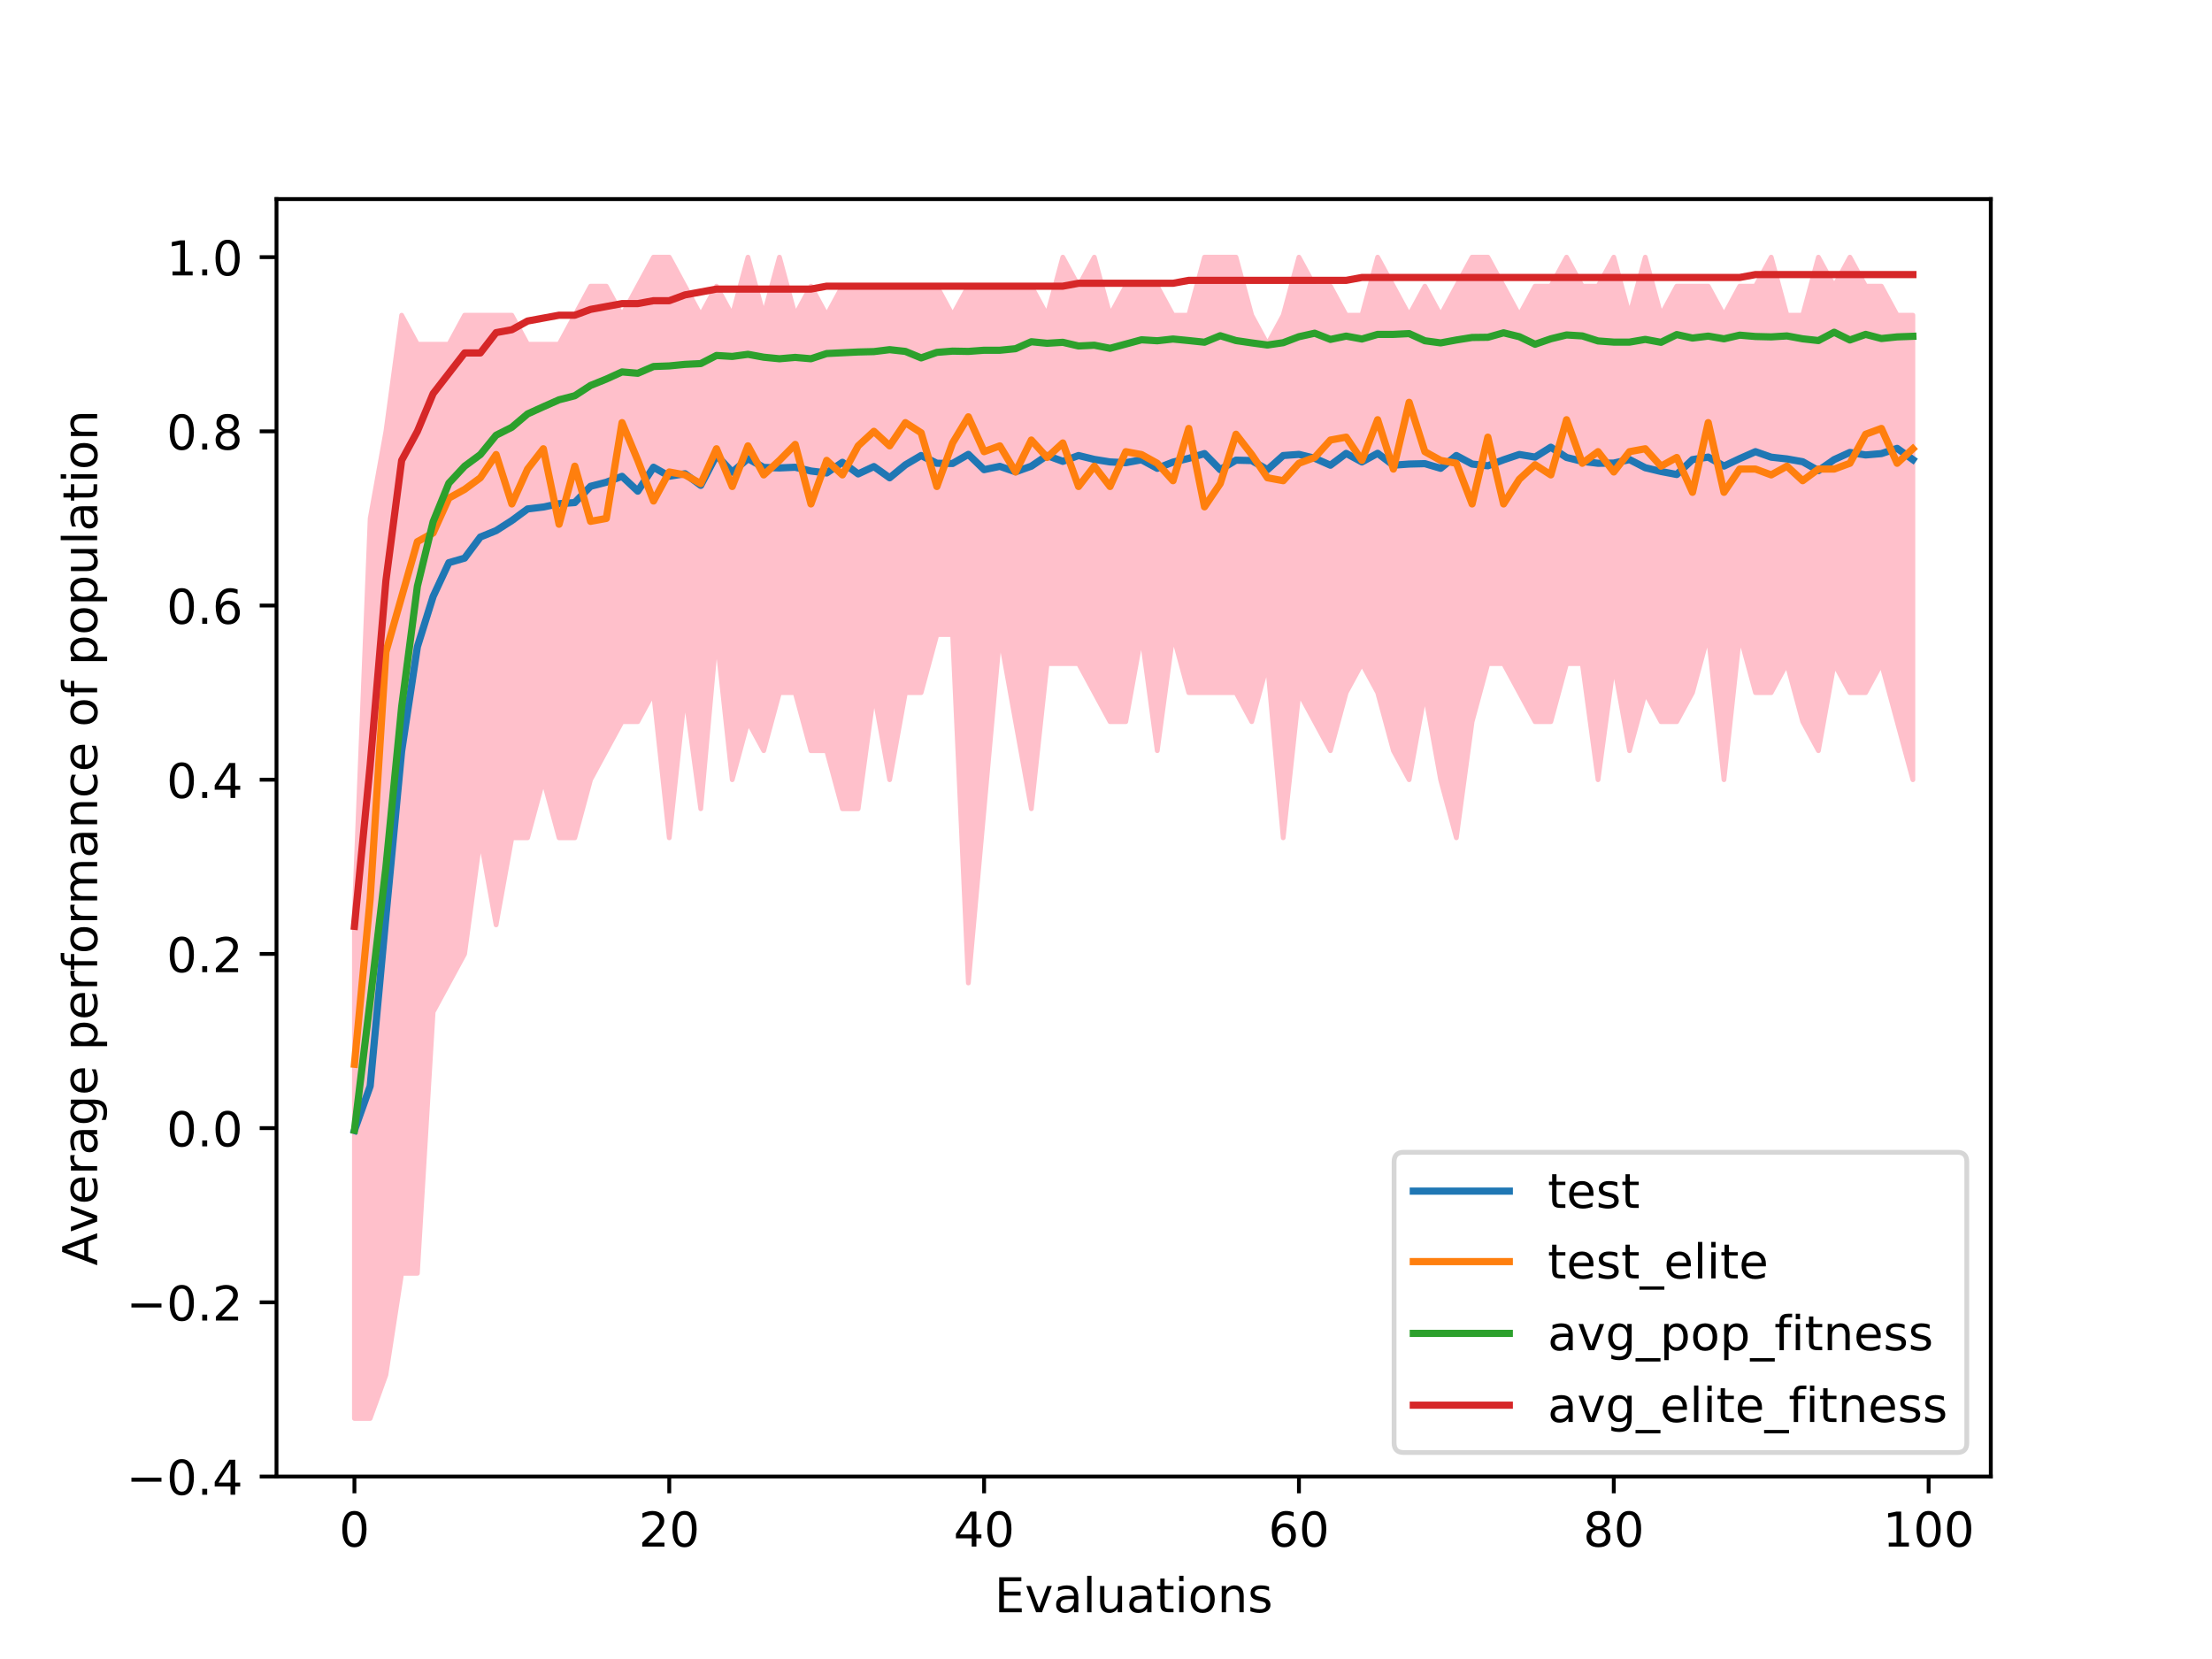 <?xml version="1.0" encoding="utf-8" standalone="no"?>
<!DOCTYPE svg PUBLIC "-//W3C//DTD SVG 1.1//EN"
  "http://www.w3.org/Graphics/SVG/1.1/DTD/svg11.dtd">
<!-- Created with matplotlib (https://matplotlib.org/) -->
<svg height="345.6pt" version="1.1" viewBox="0 0 460.8 345.6" width="460.8pt" xmlns="http://www.w3.org/2000/svg" xmlns:xlink="http://www.w3.org/1999/xlink">
 <defs>
  <style type="text/css">
*{stroke-linecap:butt;stroke-linejoin:round;}
  </style>
 </defs>
 <g id="figure_1">
  <g id="patch_1">
   <path d="M 0 345.6 
L 460.8 345.6 
L 460.8 0 
L 0 0 
z
" style="fill:#ffffff;"/>
  </g>
  <g id="axes_1">
   <g id="patch_2">
    <path d="M 57.6 307.584 
L 414.72 307.584 
L 414.72 41.472 
L 57.6 41.472 
z
" style="fill:#ffffff;"/>
   </g>
   <g id="PolyCollection_1">
    <defs>
     <path d="M 73.833 -155.952 
L 73.833 -50.112 
L 77.112 -50.112 
L 80.391 -59.184 
L 83.671 -80.352 
L 86.95 -80.352 
L 90.229 -134.784 
L 93.509 -140.832 
L 96.788 -146.88 
L 100.067 -171.072 
L 103.347 -152.928 
L 106.626 -171.072 
L 109.905 -171.072 
L 113.185 -183.168 
L 116.464 -171.072 
L 119.743 -171.072 
L 123.023 -183.168 
L 126.302 -189.216 
L 129.581 -195.264 
L 132.861 -195.264 
L 136.14 -201.312 
L 139.42 -171.072 
L 142.699 -201.312 
L 145.978 -177.12 
L 149.258 -213.408 
L 152.537 -183.168 
L 155.816 -195.264 
L 159.096 -189.216 
L 162.375 -201.312 
L 165.654 -201.312 
L 168.934 -189.216 
L 172.213 -189.216 
L 175.492 -177.12 
L 178.772 -177.12 
L 182.051 -201.312 
L 185.33 -183.168 
L 188.61 -201.312 
L 191.889 -201.312 
L 195.168 -213.408 
L 198.448 -213.408 
L 201.727 -140.832 
L 205.006 -177.12 
L 208.286 -213.408 
L 211.565 -195.264 
L 214.844 -177.12 
L 218.124 -207.36 
L 221.403 -207.36 
L 224.682 -207.36 
L 227.962 -201.312 
L 231.241 -195.264 
L 234.52 -195.264 
L 237.8 -213.408 
L 241.079 -189.216 
L 244.358 -213.408 
L 247.638 -201.312 
L 250.917 -201.312 
L 254.196 -201.312 
L 257.476 -201.312 
L 260.755 -195.264 
L 264.034 -207.36 
L 267.314 -171.072 
L 270.593 -201.312 
L 273.872 -195.264 
L 277.152 -189.216 
L 280.431 -201.312 
L 283.71 -207.36 
L 286.99 -201.312 
L 290.269 -189.216 
L 293.548 -183.168 
L 296.828 -201.312 
L 300.107 -183.168 
L 303.386 -171.072 
L 306.666 -195.264 
L 309.945 -207.36 
L 313.224 -207.36 
L 316.504 -201.312 
L 319.783 -195.264 
L 323.062 -195.264 
L 326.342 -207.36 
L 329.621 -207.36 
L 332.9 -183.168 
L 336.18 -207.36 
L 339.459 -189.216 
L 342.739 -201.312 
L 346.018 -195.264 
L 349.297 -195.264 
L 352.577 -201.312 
L 355.856 -213.408 
L 359.135 -183.168 
L 362.415 -213.408 
L 365.694 -201.312 
L 368.973 -201.312 
L 372.253 -207.36 
L 375.532 -195.264 
L 378.811 -189.216 
L 382.091 -207.36 
L 385.37 -201.312 
L 388.649 -201.312 
L 391.929 -207.36 
L 395.208 -195.264 
L 398.487 -183.168 
L 398.487 -279.936 
L 398.487 -279.936 
L 395.208 -279.936 
L 391.929 -285.984 
L 388.649 -285.984 
L 385.37 -292.032 
L 382.091 -285.984 
L 378.811 -292.032 
L 375.532 -279.936 
L 372.253 -279.936 
L 368.973 -292.032 
L 365.694 -285.984 
L 362.415 -285.984 
L 359.135 -279.936 
L 355.856 -285.984 
L 352.577 -285.984 
L 349.297 -285.984 
L 346.018 -279.936 
L 342.739 -292.032 
L 339.459 -279.936 
L 336.18 -292.032 
L 332.9 -285.984 
L 329.621 -285.984 
L 326.342 -292.032 
L 323.062 -285.984 
L 319.783 -285.984 
L 316.504 -279.936 
L 313.224 -285.984 
L 309.945 -292.032 
L 306.666 -292.032 
L 303.386 -285.984 
L 300.107 -279.936 
L 296.828 -285.984 
L 293.548 -279.936 
L 290.269 -285.984 
L 286.99 -292.032 
L 283.71 -279.936 
L 280.431 -279.936 
L 277.152 -285.984 
L 273.872 -285.984 
L 270.593 -292.032 
L 267.314 -279.936 
L 264.034 -273.888 
L 260.755 -279.936 
L 257.476 -292.032 
L 254.196 -292.032 
L 250.917 -292.032 
L 247.638 -279.936 
L 244.358 -279.936 
L 241.079 -285.984 
L 237.8 -285.984 
L 234.52 -285.984 
L 231.241 -279.936 
L 227.962 -292.032 
L 224.682 -285.984 
L 221.403 -292.032 
L 218.124 -279.936 
L 214.844 -285.984 
L 211.565 -285.984 
L 208.286 -285.984 
L 205.006 -285.984 
L 201.727 -285.984 
L 198.448 -279.936 
L 195.168 -285.984 
L 191.889 -285.984 
L 188.61 -285.984 
L 185.33 -285.984 
L 182.051 -285.984 
L 178.772 -285.984 
L 175.492 -285.984 
L 172.213 -279.936 
L 168.934 -285.984 
L 165.654 -279.936 
L 162.375 -292.032 
L 159.096 -279.936 
L 155.816 -292.032 
L 152.537 -279.936 
L 149.258 -285.984 
L 145.978 -279.936 
L 142.699 -285.984 
L 139.42 -292.032 
L 136.14 -292.032 
L 132.861 -285.984 
L 129.581 -279.936 
L 126.302 -285.984 
L 123.023 -285.984 
L 119.743 -279.936 
L 116.464 -273.888 
L 113.185 -273.888 
L 109.905 -273.888 
L 106.626 -279.936 
L 103.347 -279.936 
L 100.067 -279.936 
L 96.788 -279.936 
L 93.509 -273.888 
L 90.229 -273.888 
L 86.95 -273.888 
L 83.671 -279.936 
L 80.391 -255.744 
L 77.112 -237.6 
L 73.833 -155.952 
z
" id="me64b8d4ce0" style="stroke:#ffc0cb;"/>
    </defs>
    <g clip-path="url(#pa5ea703874)">
     <use style="fill:#ffc0cb;stroke:#ffc0cb;" x="0" xlink:href="#me64b8d4ce0" y="345.6"/>
    </g>
   </g>
   <g id="matplotlib.axis_1">
    <g id="xtick_1">
     <g id="line2d_1">
      <defs>
       <path d="M 0 0 
L 0 3.5 
" id="meee71388f6" style="stroke:#000000;stroke-width:0.8;"/>
      </defs>
      <g>
       <use style="stroke:#000000;stroke-width:0.8;" x="73.833" xlink:href="#meee71388f6" y="307.584"/>
      </g>
     </g>
     <g id="text_1">
      <!-- 0 -->
      <defs>
       <path d="M 31.781 66.406 
Q 24.172 66.406 20.328 58.906 
Q 16.5 51.422 16.5 36.375 
Q 16.5 21.391 20.328 13.891 
Q 24.172 6.391 31.781 6.391 
Q 39.453 6.391 43.281 13.891 
Q 47.125 21.391 47.125 36.375 
Q 47.125 51.422 43.281 58.906 
Q 39.453 66.406 31.781 66.406 
z
M 31.781 74.219 
Q 44.047 74.219 50.516 64.516 
Q 56.984 54.828 56.984 36.375 
Q 56.984 17.969 50.516 8.266 
Q 44.047 -1.422 31.781 -1.422 
Q 19.531 -1.422 13.062 8.266 
Q 6.594 17.969 6.594 36.375 
Q 6.594 54.828 13.062 64.516 
Q 19.531 74.219 31.781 74.219 
z
" id="DejaVuSans-48"/>
      </defs>
      <g transform="translate(70.651 322.182)scale(0.1 -0.1)">
       <use xlink:href="#DejaVuSans-48"/>
      </g>
     </g>
    </g>
    <g id="xtick_2">
     <g id="line2d_2">
      <g>
       <use style="stroke:#000000;stroke-width:0.8;" x="139.42" xlink:href="#meee71388f6" y="307.584"/>
      </g>
     </g>
     <g id="text_2">
      <!-- 20 -->
      <defs>
       <path d="M 19.188 8.297 
L 53.609 8.297 
L 53.609 0 
L 7.328 0 
L 7.328 8.297 
Q 12.938 14.109 22.625 23.891 
Q 32.328 33.688 34.812 36.531 
Q 39.547 41.844 41.422 45.531 
Q 43.312 49.219 43.312 52.781 
Q 43.312 58.594 39.234 62.25 
Q 35.156 65.922 28.609 65.922 
Q 23.969 65.922 18.812 64.312 
Q 13.672 62.703 7.812 59.422 
L 7.812 69.391 
Q 13.766 71.781 18.938 73 
Q 24.125 74.219 28.422 74.219 
Q 39.75 74.219 46.484 68.547 
Q 53.219 62.891 53.219 53.422 
Q 53.219 48.922 51.531 44.891 
Q 49.859 40.875 45.406 35.406 
Q 44.188 33.984 37.641 27.219 
Q 31.109 20.453 19.188 8.297 
z
" id="DejaVuSans-50"/>
      </defs>
      <g transform="translate(133.057 322.182)scale(0.1 -0.1)">
       <use xlink:href="#DejaVuSans-50"/>
       <use x="63.623" xlink:href="#DejaVuSans-48"/>
      </g>
     </g>
    </g>
    <g id="xtick_3">
     <g id="line2d_3">
      <g>
       <use style="stroke:#000000;stroke-width:0.8;" x="205.006" xlink:href="#meee71388f6" y="307.584"/>
      </g>
     </g>
     <g id="text_3">
      <!-- 40 -->
      <defs>
       <path d="M 37.797 64.312 
L 12.891 25.391 
L 37.797 25.391 
z
M 35.203 72.906 
L 47.609 72.906 
L 47.609 25.391 
L 58.016 25.391 
L 58.016 17.188 
L 47.609 17.188 
L 47.609 0 
L 37.797 0 
L 37.797 17.188 
L 4.891 17.188 
L 4.891 26.703 
z
" id="DejaVuSans-52"/>
      </defs>
      <g transform="translate(198.644 322.182)scale(0.1 -0.1)">
       <use xlink:href="#DejaVuSans-52"/>
       <use x="63.623" xlink:href="#DejaVuSans-48"/>
      </g>
     </g>
    </g>
    <g id="xtick_4">
     <g id="line2d_4">
      <g>
       <use style="stroke:#000000;stroke-width:0.8;" x="270.593" xlink:href="#meee71388f6" y="307.584"/>
      </g>
     </g>
     <g id="text_4">
      <!-- 60 -->
      <defs>
       <path d="M 33.016 40.375 
Q 26.375 40.375 22.484 35.828 
Q 18.609 31.297 18.609 23.391 
Q 18.609 15.531 22.484 10.953 
Q 26.375 6.391 33.016 6.391 
Q 39.656 6.391 43.531 10.953 
Q 47.406 15.531 47.406 23.391 
Q 47.406 31.297 43.531 35.828 
Q 39.656 40.375 33.016 40.375 
z
M 52.594 71.297 
L 52.594 62.312 
Q 48.875 64.062 45.094 64.984 
Q 41.312 65.922 37.594 65.922 
Q 27.828 65.922 22.672 59.328 
Q 17.531 52.734 16.797 39.406 
Q 19.672 43.656 24.016 45.922 
Q 28.375 48.188 33.594 48.188 
Q 44.578 48.188 50.953 41.516 
Q 57.328 34.859 57.328 23.391 
Q 57.328 12.156 50.688 5.359 
Q 44.047 -1.422 33.016 -1.422 
Q 20.359 -1.422 13.672 8.266 
Q 6.984 17.969 6.984 36.375 
Q 6.984 53.656 15.188 63.938 
Q 23.391 74.219 37.203 74.219 
Q 40.922 74.219 44.703 73.484 
Q 48.484 72.75 52.594 71.297 
z
" id="DejaVuSans-54"/>
      </defs>
      <g transform="translate(264.231 322.182)scale(0.1 -0.1)">
       <use xlink:href="#DejaVuSans-54"/>
       <use x="63.623" xlink:href="#DejaVuSans-48"/>
      </g>
     </g>
    </g>
    <g id="xtick_5">
     <g id="line2d_5">
      <g>
       <use style="stroke:#000000;stroke-width:0.8;" x="336.18" xlink:href="#meee71388f6" y="307.584"/>
      </g>
     </g>
     <g id="text_5">
      <!-- 80 -->
      <defs>
       <path d="M 31.781 34.625 
Q 24.75 34.625 20.719 30.859 
Q 16.703 27.094 16.703 20.516 
Q 16.703 13.922 20.719 10.156 
Q 24.75 6.391 31.781 6.391 
Q 38.812 6.391 42.859 10.172 
Q 46.922 13.969 46.922 20.516 
Q 46.922 27.094 42.891 30.859 
Q 38.875 34.625 31.781 34.625 
z
M 21.922 38.812 
Q 15.578 40.375 12.031 44.719 
Q 8.5 49.078 8.5 55.328 
Q 8.5 64.062 14.719 69.141 
Q 20.953 74.219 31.781 74.219 
Q 42.672 74.219 48.875 69.141 
Q 55.078 64.062 55.078 55.328 
Q 55.078 49.078 51.531 44.719 
Q 48 40.375 41.703 38.812 
Q 48.828 37.156 52.797 32.312 
Q 56.781 27.484 56.781 20.516 
Q 56.781 9.906 50.312 4.234 
Q 43.844 -1.422 31.781 -1.422 
Q 19.734 -1.422 13.25 4.234 
Q 6.781 9.906 6.781 20.516 
Q 6.781 27.484 10.781 32.312 
Q 14.797 37.156 21.922 38.812 
z
M 18.312 54.391 
Q 18.312 48.734 21.844 45.562 
Q 25.391 42.391 31.781 42.391 
Q 38.141 42.391 41.719 45.562 
Q 45.312 48.734 45.312 54.391 
Q 45.312 60.062 41.719 63.234 
Q 38.141 66.406 31.781 66.406 
Q 25.391 66.406 21.844 63.234 
Q 18.312 60.062 18.312 54.391 
z
" id="DejaVuSans-56"/>
      </defs>
      <g transform="translate(329.817 322.182)scale(0.1 -0.1)">
       <use xlink:href="#DejaVuSans-56"/>
       <use x="63.623" xlink:href="#DejaVuSans-48"/>
      </g>
     </g>
    </g>
    <g id="xtick_6">
     <g id="line2d_6">
      <g>
       <use style="stroke:#000000;stroke-width:0.8;" x="401.767" xlink:href="#meee71388f6" y="307.584"/>
      </g>
     </g>
     <g id="text_6">
      <!-- 100 -->
      <defs>
       <path d="M 12.406 8.297 
L 28.516 8.297 
L 28.516 63.922 
L 10.984 60.406 
L 10.984 69.391 
L 28.422 72.906 
L 38.281 72.906 
L 38.281 8.297 
L 54.391 8.297 
L 54.391 0 
L 12.406 0 
z
" id="DejaVuSans-49"/>
      </defs>
      <g transform="translate(392.223 322.182)scale(0.1 -0.1)">
       <use xlink:href="#DejaVuSans-49"/>
       <use x="63.623" xlink:href="#DejaVuSans-48"/>
       <use x="127.246" xlink:href="#DejaVuSans-48"/>
      </g>
     </g>
    </g>
    <g id="text_7">
     <!-- Evaluations -->
     <defs>
      <path d="M 9.812 72.906 
L 55.906 72.906 
L 55.906 64.594 
L 19.672 64.594 
L 19.672 43.016 
L 54.391 43.016 
L 54.391 34.719 
L 19.672 34.719 
L 19.672 8.297 
L 56.781 8.297 
L 56.781 0 
L 9.812 0 
z
" id="DejaVuSans-69"/>
      <path d="M 2.984 54.688 
L 12.5 54.688 
L 29.594 8.797 
L 46.688 54.688 
L 56.203 54.688 
L 35.688 0 
L 23.484 0 
z
" id="DejaVuSans-118"/>
      <path d="M 34.281 27.484 
Q 23.391 27.484 19.188 25 
Q 14.984 22.516 14.984 16.5 
Q 14.984 11.719 18.141 8.906 
Q 21.297 6.109 26.703 6.109 
Q 34.188 6.109 38.703 11.406 
Q 43.219 16.703 43.219 25.484 
L 43.219 27.484 
z
M 52.203 31.203 
L 52.203 0 
L 43.219 0 
L 43.219 8.297 
Q 40.141 3.328 35.547 0.953 
Q 30.953 -1.422 24.312 -1.422 
Q 15.922 -1.422 10.953 3.297 
Q 6 8.016 6 15.922 
Q 6 25.141 12.172 29.828 
Q 18.359 34.516 30.609 34.516 
L 43.219 34.516 
L 43.219 35.406 
Q 43.219 41.609 39.141 45 
Q 35.062 48.391 27.688 48.391 
Q 23 48.391 18.547 47.266 
Q 14.109 46.141 10.016 43.891 
L 10.016 52.203 
Q 14.938 54.109 19.578 55.047 
Q 24.219 56 28.609 56 
Q 40.484 56 46.344 49.844 
Q 52.203 43.703 52.203 31.203 
z
" id="DejaVuSans-97"/>
      <path d="M 9.422 75.984 
L 18.406 75.984 
L 18.406 0 
L 9.422 0 
z
" id="DejaVuSans-108"/>
      <path d="M 8.5 21.578 
L 8.5 54.688 
L 17.484 54.688 
L 17.484 21.922 
Q 17.484 14.156 20.5 10.266 
Q 23.531 6.391 29.594 6.391 
Q 36.859 6.391 41.078 11.031 
Q 45.312 15.672 45.312 23.688 
L 45.312 54.688 
L 54.297 54.688 
L 54.297 0 
L 45.312 0 
L 45.312 8.406 
Q 42.047 3.422 37.719 1 
Q 33.406 -1.422 27.688 -1.422 
Q 18.266 -1.422 13.375 4.438 
Q 8.5 10.297 8.5 21.578 
z
M 31.109 56 
z
" id="DejaVuSans-117"/>
      <path d="M 18.312 70.219 
L 18.312 54.688 
L 36.812 54.688 
L 36.812 47.703 
L 18.312 47.703 
L 18.312 18.016 
Q 18.312 11.328 20.141 9.422 
Q 21.969 7.516 27.594 7.516 
L 36.812 7.516 
L 36.812 0 
L 27.594 0 
Q 17.188 0 13.234 3.875 
Q 9.281 7.766 9.281 18.016 
L 9.281 47.703 
L 2.688 47.703 
L 2.688 54.688 
L 9.281 54.688 
L 9.281 70.219 
z
" id="DejaVuSans-116"/>
      <path d="M 9.422 54.688 
L 18.406 54.688 
L 18.406 0 
L 9.422 0 
z
M 9.422 75.984 
L 18.406 75.984 
L 18.406 64.594 
L 9.422 64.594 
z
" id="DejaVuSans-105"/>
      <path d="M 30.609 48.391 
Q 23.391 48.391 19.188 42.75 
Q 14.984 37.109 14.984 27.297 
Q 14.984 17.484 19.156 11.844 
Q 23.344 6.203 30.609 6.203 
Q 37.797 6.203 41.984 11.859 
Q 46.188 17.531 46.188 27.297 
Q 46.188 37.016 41.984 42.703 
Q 37.797 48.391 30.609 48.391 
z
M 30.609 56 
Q 42.328 56 49.016 48.375 
Q 55.719 40.766 55.719 27.297 
Q 55.719 13.875 49.016 6.219 
Q 42.328 -1.422 30.609 -1.422 
Q 18.844 -1.422 12.172 6.219 
Q 5.516 13.875 5.516 27.297 
Q 5.516 40.766 12.172 48.375 
Q 18.844 56 30.609 56 
z
" id="DejaVuSans-111"/>
      <path d="M 54.891 33.016 
L 54.891 0 
L 45.906 0 
L 45.906 32.719 
Q 45.906 40.484 42.875 44.328 
Q 39.844 48.188 33.797 48.188 
Q 26.516 48.188 22.312 43.547 
Q 18.109 38.922 18.109 30.906 
L 18.109 0 
L 9.078 0 
L 9.078 54.688 
L 18.109 54.688 
L 18.109 46.188 
Q 21.344 51.125 25.703 53.562 
Q 30.078 56 35.797 56 
Q 45.219 56 50.047 50.172 
Q 54.891 44.344 54.891 33.016 
z
" id="DejaVuSans-110"/>
      <path d="M 44.281 53.078 
L 44.281 44.578 
Q 40.484 46.531 36.375 47.5 
Q 32.281 48.484 27.875 48.484 
Q 21.188 48.484 17.844 46.438 
Q 14.5 44.391 14.5 40.281 
Q 14.5 37.156 16.891 35.375 
Q 19.281 33.594 26.516 31.984 
L 29.594 31.297 
Q 39.156 29.25 43.188 25.516 
Q 47.219 21.781 47.219 15.094 
Q 47.219 7.469 41.188 3.016 
Q 35.156 -1.422 24.609 -1.422 
Q 20.219 -1.422 15.453 -0.562 
Q 10.688 0.297 5.422 2 
L 5.422 11.281 
Q 10.406 8.688 15.234 7.391 
Q 20.062 6.109 24.812 6.109 
Q 31.156 6.109 34.562 8.281 
Q 37.984 10.453 37.984 14.406 
Q 37.984 18.062 35.516 20.016 
Q 33.062 21.969 24.703 23.781 
L 21.578 24.516 
Q 13.234 26.266 9.516 29.906 
Q 5.812 33.547 5.812 39.891 
Q 5.812 47.609 11.281 51.797 
Q 16.75 56 26.812 56 
Q 31.781 56 36.172 55.266 
Q 40.578 54.547 44.281 53.078 
z
" id="DejaVuSans-115"/>
     </defs>
     <g transform="translate(207.173 335.861)scale(0.1 -0.1)">
      <use xlink:href="#DejaVuSans-69"/>
      <use x="63.184" xlink:href="#DejaVuSans-118"/>
      <use x="122.363" xlink:href="#DejaVuSans-97"/>
      <use x="183.643" xlink:href="#DejaVuSans-108"/>
      <use x="211.426" xlink:href="#DejaVuSans-117"/>
      <use x="274.805" xlink:href="#DejaVuSans-97"/>
      <use x="336.084" xlink:href="#DejaVuSans-116"/>
      <use x="375.293" xlink:href="#DejaVuSans-105"/>
      <use x="403.076" xlink:href="#DejaVuSans-111"/>
      <use x="464.258" xlink:href="#DejaVuSans-110"/>
      <use x="527.637" xlink:href="#DejaVuSans-115"/>
     </g>
    </g>
   </g>
   <g id="matplotlib.axis_2">
    <g id="ytick_1">
     <g id="line2d_7">
      <defs>
       <path d="M 0 0 
L -3.5 0 
" id="me62912efa5" style="stroke:#000000;stroke-width:0.8;"/>
      </defs>
      <g>
       <use style="stroke:#000000;stroke-width:0.8;" x="57.6" xlink:href="#me62912efa5" y="307.584"/>
      </g>
     </g>
     <g id="text_8">
      <!-- −0.4 -->
      <defs>
       <path d="M 10.594 35.5 
L 73.188 35.5 
L 73.188 27.203 
L 10.594 27.203 
z
" id="DejaVuSans-8722"/>
       <path d="M 10.688 12.406 
L 21 12.406 
L 21 0 
L 10.688 0 
z
" id="DejaVuSans-46"/>
      </defs>
      <g transform="translate(26.317 311.383)scale(0.1 -0.1)">
       <use xlink:href="#DejaVuSans-8722"/>
       <use x="83.789" xlink:href="#DejaVuSans-48"/>
       <use x="147.412" xlink:href="#DejaVuSans-46"/>
       <use x="179.199" xlink:href="#DejaVuSans-52"/>
      </g>
     </g>
    </g>
    <g id="ytick_2">
     <g id="line2d_8">
      <g>
       <use style="stroke:#000000;stroke-width:0.8;" x="57.6" xlink:href="#me62912efa5" y="271.296"/>
      </g>
     </g>
     <g id="text_9">
      <!-- −0.2 -->
      <g transform="translate(26.317 275.095)scale(0.1 -0.1)">
       <use xlink:href="#DejaVuSans-8722"/>
       <use x="83.789" xlink:href="#DejaVuSans-48"/>
       <use x="147.412" xlink:href="#DejaVuSans-46"/>
       <use x="179.199" xlink:href="#DejaVuSans-50"/>
      </g>
     </g>
    </g>
    <g id="ytick_3">
     <g id="line2d_9">
      <g>
       <use style="stroke:#000000;stroke-width:0.8;" x="57.6" xlink:href="#me62912efa5" y="235.008"/>
      </g>
     </g>
     <g id="text_10">
      <!-- 0.0 -->
      <g transform="translate(34.697 238.807)scale(0.1 -0.1)">
       <use xlink:href="#DejaVuSans-48"/>
       <use x="63.623" xlink:href="#DejaVuSans-46"/>
       <use x="95.41" xlink:href="#DejaVuSans-48"/>
      </g>
     </g>
    </g>
    <g id="ytick_4">
     <g id="line2d_10">
      <g>
       <use style="stroke:#000000;stroke-width:0.8;" x="57.6" xlink:href="#me62912efa5" y="198.72"/>
      </g>
     </g>
     <g id="text_11">
      <!-- 0.2 -->
      <g transform="translate(34.697 202.519)scale(0.1 -0.1)">
       <use xlink:href="#DejaVuSans-48"/>
       <use x="63.623" xlink:href="#DejaVuSans-46"/>
       <use x="95.41" xlink:href="#DejaVuSans-50"/>
      </g>
     </g>
    </g>
    <g id="ytick_5">
     <g id="line2d_11">
      <g>
       <use style="stroke:#000000;stroke-width:0.8;" x="57.6" xlink:href="#me62912efa5" y="162.432"/>
      </g>
     </g>
     <g id="text_12">
      <!-- 0.4 -->
      <g transform="translate(34.697 166.231)scale(0.1 -0.1)">
       <use xlink:href="#DejaVuSans-48"/>
       <use x="63.623" xlink:href="#DejaVuSans-46"/>
       <use x="95.41" xlink:href="#DejaVuSans-52"/>
      </g>
     </g>
    </g>
    <g id="ytick_6">
     <g id="line2d_12">
      <g>
       <use style="stroke:#000000;stroke-width:0.8;" x="57.6" xlink:href="#me62912efa5" y="126.144"/>
      </g>
     </g>
     <g id="text_13">
      <!-- 0.6 -->
      <g transform="translate(34.697 129.943)scale(0.1 -0.1)">
       <use xlink:href="#DejaVuSans-48"/>
       <use x="63.623" xlink:href="#DejaVuSans-46"/>
       <use x="95.41" xlink:href="#DejaVuSans-54"/>
      </g>
     </g>
    </g>
    <g id="ytick_7">
     <g id="line2d_13">
      <g>
       <use style="stroke:#000000;stroke-width:0.8;" x="57.6" xlink:href="#me62912efa5" y="89.856"/>
      </g>
     </g>
     <g id="text_14">
      <!-- 0.8 -->
      <g transform="translate(34.697 93.655)scale(0.1 -0.1)">
       <use xlink:href="#DejaVuSans-48"/>
       <use x="63.623" xlink:href="#DejaVuSans-46"/>
       <use x="95.41" xlink:href="#DejaVuSans-56"/>
      </g>
     </g>
    </g>
    <g id="ytick_8">
     <g id="line2d_14">
      <g>
       <use style="stroke:#000000;stroke-width:0.8;" x="57.6" xlink:href="#me62912efa5" y="53.568"/>
      </g>
     </g>
     <g id="text_15">
      <!-- 1.0 -->
      <g transform="translate(34.697 57.367)scale(0.1 -0.1)">
       <use xlink:href="#DejaVuSans-49"/>
       <use x="63.623" xlink:href="#DejaVuSans-46"/>
       <use x="95.41" xlink:href="#DejaVuSans-48"/>
      </g>
     </g>
    </g>
    <g id="text_16">
     <!-- Average performance of population -->
     <defs>
      <path d="M 34.188 63.188 
L 20.797 26.906 
L 47.609 26.906 
z
M 28.609 72.906 
L 39.797 72.906 
L 67.578 0 
L 57.328 0 
L 50.688 18.703 
L 17.828 18.703 
L 11.188 0 
L 0.781 0 
z
" id="DejaVuSans-65"/>
      <path d="M 56.203 29.594 
L 56.203 25.203 
L 14.891 25.203 
Q 15.484 15.922 20.484 11.062 
Q 25.484 6.203 34.422 6.203 
Q 39.594 6.203 44.453 7.469 
Q 49.312 8.734 54.109 11.281 
L 54.109 2.781 
Q 49.266 0.734 44.188 -0.344 
Q 39.109 -1.422 33.891 -1.422 
Q 20.797 -1.422 13.156 6.188 
Q 5.516 13.812 5.516 26.812 
Q 5.516 40.234 12.766 48.109 
Q 20.016 56 32.328 56 
Q 43.359 56 49.781 48.891 
Q 56.203 41.797 56.203 29.594 
z
M 47.219 32.234 
Q 47.125 39.594 43.094 43.984 
Q 39.062 48.391 32.422 48.391 
Q 24.906 48.391 20.391 44.141 
Q 15.875 39.891 15.188 32.172 
z
" id="DejaVuSans-101"/>
      <path d="M 41.109 46.297 
Q 39.594 47.172 37.812 47.578 
Q 36.031 48 33.891 48 
Q 26.266 48 22.188 43.047 
Q 18.109 38.094 18.109 28.812 
L 18.109 0 
L 9.078 0 
L 9.078 54.688 
L 18.109 54.688 
L 18.109 46.188 
Q 20.953 51.172 25.484 53.578 
Q 30.031 56 36.531 56 
Q 37.453 56 38.578 55.875 
Q 39.703 55.766 41.062 55.516 
z
" id="DejaVuSans-114"/>
      <path d="M 45.406 27.984 
Q 45.406 37.75 41.375 43.109 
Q 37.359 48.484 30.078 48.484 
Q 22.859 48.484 18.828 43.109 
Q 14.797 37.75 14.797 27.984 
Q 14.797 18.266 18.828 12.891 
Q 22.859 7.516 30.078 7.516 
Q 37.359 7.516 41.375 12.891 
Q 45.406 18.266 45.406 27.984 
z
M 54.391 6.781 
Q 54.391 -7.172 48.188 -13.984 
Q 42 -20.797 29.203 -20.797 
Q 24.469 -20.797 20.266 -20.094 
Q 16.062 -19.391 12.109 -17.922 
L 12.109 -9.188 
Q 16.062 -11.328 19.922 -12.344 
Q 23.781 -13.375 27.781 -13.375 
Q 36.625 -13.375 41.016 -8.766 
Q 45.406 -4.156 45.406 5.172 
L 45.406 9.625 
Q 42.625 4.781 38.281 2.391 
Q 33.938 0 27.875 0 
Q 17.828 0 11.672 7.656 
Q 5.516 15.328 5.516 27.984 
Q 5.516 40.672 11.672 48.328 
Q 17.828 56 27.875 56 
Q 33.938 56 38.281 53.609 
Q 42.625 51.219 45.406 46.391 
L 45.406 54.688 
L 54.391 54.688 
z
" id="DejaVuSans-103"/>
      <path id="DejaVuSans-32"/>
      <path d="M 18.109 8.203 
L 18.109 -20.797 
L 9.078 -20.797 
L 9.078 54.688 
L 18.109 54.688 
L 18.109 46.391 
Q 20.953 51.266 25.266 53.625 
Q 29.594 56 35.594 56 
Q 45.562 56 51.781 48.094 
Q 58.016 40.188 58.016 27.297 
Q 58.016 14.406 51.781 6.484 
Q 45.562 -1.422 35.594 -1.422 
Q 29.594 -1.422 25.266 0.953 
Q 20.953 3.328 18.109 8.203 
z
M 48.688 27.297 
Q 48.688 37.203 44.609 42.844 
Q 40.531 48.484 33.406 48.484 
Q 26.266 48.484 22.188 42.844 
Q 18.109 37.203 18.109 27.297 
Q 18.109 17.391 22.188 11.75 
Q 26.266 6.109 33.406 6.109 
Q 40.531 6.109 44.609 11.75 
Q 48.688 17.391 48.688 27.297 
z
" id="DejaVuSans-112"/>
      <path d="M 37.109 75.984 
L 37.109 68.5 
L 28.516 68.5 
Q 23.688 68.5 21.797 66.547 
Q 19.922 64.594 19.922 59.516 
L 19.922 54.688 
L 34.719 54.688 
L 34.719 47.703 
L 19.922 47.703 
L 19.922 0 
L 10.891 0 
L 10.891 47.703 
L 2.297 47.703 
L 2.297 54.688 
L 10.891 54.688 
L 10.891 58.5 
Q 10.891 67.625 15.141 71.797 
Q 19.391 75.984 28.609 75.984 
z
" id="DejaVuSans-102"/>
      <path d="M 52 44.188 
Q 55.375 50.25 60.062 53.125 
Q 64.75 56 71.094 56 
Q 79.641 56 84.281 50.016 
Q 88.922 44.047 88.922 33.016 
L 88.922 0 
L 79.891 0 
L 79.891 32.719 
Q 79.891 40.578 77.094 44.375 
Q 74.312 48.188 68.609 48.188 
Q 61.625 48.188 57.562 43.547 
Q 53.516 38.922 53.516 30.906 
L 53.516 0 
L 44.484 0 
L 44.484 32.719 
Q 44.484 40.625 41.703 44.406 
Q 38.922 48.188 33.109 48.188 
Q 26.219 48.188 22.156 43.531 
Q 18.109 38.875 18.109 30.906 
L 18.109 0 
L 9.078 0 
L 9.078 54.688 
L 18.109 54.688 
L 18.109 46.188 
Q 21.188 51.219 25.484 53.609 
Q 29.781 56 35.688 56 
Q 41.656 56 45.828 52.969 
Q 50 49.953 52 44.188 
z
" id="DejaVuSans-109"/>
      <path d="M 48.781 52.594 
L 48.781 44.188 
Q 44.969 46.297 41.141 47.344 
Q 37.312 48.391 33.406 48.391 
Q 24.656 48.391 19.812 42.844 
Q 14.984 37.312 14.984 27.297 
Q 14.984 17.281 19.812 11.734 
Q 24.656 6.203 33.406 6.203 
Q 37.312 6.203 41.141 7.25 
Q 44.969 8.297 48.781 10.406 
L 48.781 2.094 
Q 45.016 0.344 40.984 -0.531 
Q 36.969 -1.422 32.422 -1.422 
Q 20.062 -1.422 12.781 6.344 
Q 5.516 14.109 5.516 27.297 
Q 5.516 40.672 12.859 48.328 
Q 20.219 56 33.016 56 
Q 37.156 56 41.109 55.141 
Q 45.062 54.297 48.781 52.594 
z
" id="DejaVuSans-99"/>
     </defs>
     <g transform="translate(20.238 263.654)rotate(-90)scale(0.1 -0.1)">
      <use xlink:href="#DejaVuSans-65"/>
      <use x="68.33" xlink:href="#DejaVuSans-118"/>
      <use x="127.51" xlink:href="#DejaVuSans-101"/>
      <use x="189.033" xlink:href="#DejaVuSans-114"/>
      <use x="230.146" xlink:href="#DejaVuSans-97"/>
      <use x="291.426" xlink:href="#DejaVuSans-103"/>
      <use x="354.902" xlink:href="#DejaVuSans-101"/>
      <use x="416.426" xlink:href="#DejaVuSans-32"/>
      <use x="448.213" xlink:href="#DejaVuSans-112"/>
      <use x="511.689" xlink:href="#DejaVuSans-101"/>
      <use x="573.213" xlink:href="#DejaVuSans-114"/>
      <use x="614.326" xlink:href="#DejaVuSans-102"/>
      <use x="649.531" xlink:href="#DejaVuSans-111"/>
      <use x="710.713" xlink:href="#DejaVuSans-114"/>
      <use x="751.811" xlink:href="#DejaVuSans-109"/>
      <use x="849.223" xlink:href="#DejaVuSans-97"/>
      <use x="910.502" xlink:href="#DejaVuSans-110"/>
      <use x="973.881" xlink:href="#DejaVuSans-99"/>
      <use x="1028.861" xlink:href="#DejaVuSans-101"/>
      <use x="1090.385" xlink:href="#DejaVuSans-32"/>
      <use x="1122.172" xlink:href="#DejaVuSans-111"/>
      <use x="1183.354" xlink:href="#DejaVuSans-102"/>
      <use x="1218.559" xlink:href="#DejaVuSans-32"/>
      <use x="1250.346" xlink:href="#DejaVuSans-112"/>
      <use x="1313.822" xlink:href="#DejaVuSans-111"/>
      <use x="1375.004" xlink:href="#DejaVuSans-112"/>
      <use x="1438.48" xlink:href="#DejaVuSans-117"/>
      <use x="1501.859" xlink:href="#DejaVuSans-108"/>
      <use x="1529.643" xlink:href="#DejaVuSans-97"/>
      <use x="1590.922" xlink:href="#DejaVuSans-116"/>
      <use x="1630.131" xlink:href="#DejaVuSans-105"/>
      <use x="1657.914" xlink:href="#DejaVuSans-111"/>
      <use x="1719.096" xlink:href="#DejaVuSans-110"/>
     </g>
    </g>
   </g>
   <g id="line2d_15">
    <path clip-path="url(#pa5ea703874)" d="M 73.833 235.492 
L 77.112 226.259 
L 80.391 190.979 
L 83.671 156.485 
L 86.95 134.732 
L 90.229 124.249 
L 93.509 117.213 
L 96.788 116.266 
L 100.067 111.871 
L 103.347 110.54 
L 106.626 108.444 
L 109.905 106.024 
L 113.185 105.621 
L 116.464 104.936 
L 119.743 104.694 
L 123.023 101.307 
L 126.302 100.46 
L 129.581 99.23 
L 132.861 102.315 
L 136.14 97.335 
L 139.42 99.21 
L 142.699 98.686 
L 145.978 101.105 
L 149.258 94.815 
L 152.537 98.364 
L 155.816 95.541 
L 159.096 97.376 
L 162.375 97.476 
L 165.654 97.335 
L 168.934 98.122 
L 172.213 98.525 
L 175.492 96.307 
L 178.772 98.726 
L 182.051 97.194 
L 185.33 99.533 
L 188.61 96.831 
L 191.889 94.896 
L 195.168 96.509 
L 198.448 96.549 
L 201.727 94.654 
L 205.006 97.839 
L 208.286 97.154 
L 211.565 98.283 
L 214.844 97.114 
L 218.124 94.896 
L 221.403 96.106 
L 224.682 94.896 
L 227.962 95.702 
L 231.241 96.227 
L 234.52 96.388 
L 237.8 95.783 
L 241.079 97.557 
L 244.358 96.267 
L 247.638 95.481 
L 250.917 94.493 
L 254.196 97.839 
L 257.476 95.864 
L 260.755 95.944 
L 264.034 97.839 
L 267.314 94.896 
L 270.593 94.654 
L 273.872 95.46 
L 277.152 96.912 
L 280.431 94.452 
L 283.71 96.227 
L 286.99 94.432 
L 290.269 96.912 
L 293.548 96.67 
L 296.828 96.589 
L 300.107 97.557 
L 303.386 94.896 
L 306.666 96.67 
L 309.945 97.033 
L 313.224 95.783 
L 316.504 94.674 
L 319.783 95.219 
L 323.062 93.162 
L 326.342 95.299 
L 329.621 96.106 
L 332.9 96.509 
L 336.18 96.468 
L 339.459 95.743 
L 342.739 97.436 
L 346.018 98.222 
L 349.297 98.847 
L 352.577 95.743 
L 355.856 95.219 
L 359.135 97.093 
L 362.415 95.541 
L 365.694 94.09 
L 368.973 95.239 
L 372.253 95.602 
L 375.532 96.186 
L 378.811 98.041 
L 382.091 95.743 
L 385.37 94.251 
L 388.649 94.775 
L 391.929 94.493 
L 395.208 93.404 
L 398.487 95.743 
" style="fill:none;stroke:#1f77b4;stroke-linecap:square;stroke-width:1.5;"/>
   </g>
   <g id="line2d_16">
    <path clip-path="url(#pa5ea703874)" d="M 73.833 221.702 
L 77.112 187.229 
L 80.391 135.821 
L 83.671 124.33 
L 86.95 112.838 
L 90.229 111.024 
L 93.509 103.766 
L 96.788 101.952 
L 100.067 99.533 
L 103.347 94.694 
L 106.626 104.976 
L 109.905 97.718 
L 113.185 93.485 
L 116.464 109.21 
L 119.743 97.114 
L 123.023 108.605 
L 126.302 108 
L 129.581 88.042 
L 132.861 95.904 
L 136.14 104.371 
L 139.42 98.323 
L 142.699 98.928 
L 145.978 100.742 
L 149.258 93.485 
L 152.537 101.347 
L 155.816 92.88 
L 159.096 98.928 
L 162.375 95.904 
L 165.654 92.578 
L 168.934 104.976 
L 172.213 95.904 
L 175.492 98.928 
L 178.772 92.88 
L 182.051 89.856 
L 185.33 92.88 
L 188.61 88.042 
L 191.889 90.158 
L 195.168 101.347 
L 198.448 92.275 
L 201.727 86.832 
L 205.006 94.09 
L 208.286 92.88 
L 211.565 98.323 
L 214.844 91.67 
L 218.124 95.299 
L 221.403 92.275 
L 224.682 101.347 
L 227.962 97.114 
L 231.241 101.347 
L 234.52 94.09 
L 237.8 94.694 
L 241.079 96.509 
L 244.358 100.138 
L 247.638 89.251 
L 250.917 105.581 
L 254.196 100.742 
L 257.476 90.461 
L 260.755 94.694 
L 264.034 99.533 
L 267.314 100.138 
L 270.593 96.509 
L 273.872 95.299 
L 277.152 91.67 
L 280.431 91.066 
L 283.71 95.904 
L 286.99 87.437 
L 290.269 97.718 
L 293.548 83.808 
L 296.828 94.09 
L 300.107 95.904 
L 303.386 96.509 
L 306.666 104.976 
L 309.945 91.066 
L 313.224 104.976 
L 316.504 99.835 
L 319.783 96.811 
L 323.062 98.928 
L 326.342 87.437 
L 329.621 96.509 
L 332.9 94.09 
L 336.18 98.323 
L 339.459 94.09 
L 342.739 93.485 
L 346.018 97.114 
L 349.297 95.299 
L 352.577 102.557 
L 355.856 88.042 
L 359.135 102.557 
L 362.415 97.718 
L 365.694 97.718 
L 368.973 98.928 
L 372.253 97.114 
L 375.532 100.138 
L 378.811 97.718 
L 382.091 97.718 
L 385.37 96.509 
L 388.649 90.461 
L 391.929 89.251 
L 395.208 96.509 
L 398.487 93.485 
" style="fill:none;stroke:#ff7f0e;stroke-linecap:square;stroke-width:1.5;"/>
   </g>
   <g id="line2d_17">
    <path clip-path="url(#pa5ea703874)" d="M 73.833 235.452 
L 77.112 208.498 
L 80.391 180.677 
L 83.671 147.272 
L 86.95 122.132 
L 90.229 108.685 
L 93.509 100.642 
L 96.788 97.114 
L 100.067 94.694 
L 103.347 90.662 
L 106.626 89.009 
L 109.905 86.227 
L 113.185 84.735 
L 116.464 83.284 
L 119.743 82.437 
L 123.023 80.3 
L 126.302 78.97 
L 129.581 77.478 
L 132.861 77.76 
L 136.14 76.349 
L 139.42 76.228 
L 142.699 75.905 
L 145.978 75.744 
L 149.258 74.051 
L 152.537 74.252 
L 155.816 73.809 
L 159.096 74.413 
L 162.375 74.736 
L 165.654 74.454 
L 168.934 74.736 
L 172.213 73.647 
L 175.492 73.486 
L 178.772 73.325 
L 182.051 73.244 
L 185.33 72.841 
L 188.61 73.204 
L 191.889 74.555 
L 195.168 73.405 
L 198.448 73.143 
L 201.727 73.204 
L 205.006 72.962 
L 208.286 72.962 
L 211.565 72.639 
L 214.844 71.188 
L 218.124 71.51 
L 221.403 71.309 
L 224.682 72.075 
L 227.962 71.914 
L 231.241 72.559 
L 234.52 71.672 
L 237.8 70.785 
L 241.079 70.986 
L 244.358 70.623 
L 247.638 70.946 
L 250.917 71.289 
L 254.196 69.938 
L 257.476 70.946 
L 260.755 71.43 
L 264.034 71.873 
L 267.314 71.389 
L 270.593 70.14 
L 273.872 69.414 
L 277.152 70.704 
L 280.431 70.019 
L 283.71 70.623 
L 286.99 69.656 
L 290.269 69.656 
L 293.548 69.494 
L 296.828 70.986 
L 300.107 71.43 
L 303.386 70.825 
L 306.666 70.301 
L 309.945 70.26 
L 313.224 69.333 
L 316.504 70.14 
L 319.783 71.712 
L 323.062 70.583 
L 326.342 69.777 
L 329.621 69.978 
L 332.9 71.027 
L 336.18 71.268 
L 339.459 71.268 
L 342.739 70.704 
L 346.018 71.309 
L 349.297 69.696 
L 352.577 70.422 
L 355.856 70.019 
L 359.135 70.583 
L 362.415 69.817 
L 365.694 70.099 
L 368.973 70.18 
L 372.253 69.978 
L 375.532 70.583 
L 378.811 70.946 
L 382.091 69.212 
L 385.37 70.825 
L 388.649 69.656 
L 391.929 70.523 
L 395.208 70.18 
L 398.487 70.059 
" style="fill:none;stroke:#2ca02c;stroke-linecap:square;stroke-width:1.5;"/>
   </g>
   <g id="line2d_18">
    <path clip-path="url(#pa5ea703874)" d="M 73.833 192.974 
L 77.112 159.408 
L 80.391 121.003 
L 83.671 95.904 
L 86.95 89.856 
L 90.229 81.994 
L 93.509 77.76 
L 96.788 73.526 
L 100.067 73.526 
L 103.347 69.293 
L 106.626 68.688 
L 109.905 66.874 
L 113.185 66.269 
L 116.464 65.664 
L 119.743 65.664 
L 123.023 64.454 
L 126.302 63.85 
L 129.581 63.245 
L 132.861 63.245 
L 136.14 62.64 
L 139.42 62.64 
L 142.699 61.43 
L 145.978 60.826 
L 149.258 60.221 
L 152.537 60.221 
L 155.816 60.221 
L 159.096 60.221 
L 162.375 60.221 
L 165.654 60.221 
L 168.934 60.221 
L 172.213 59.616 
L 175.492 59.616 
L 178.772 59.616 
L 182.051 59.616 
L 185.33 59.616 
L 188.61 59.616 
L 191.889 59.616 
L 195.168 59.616 
L 198.448 59.616 
L 201.727 59.616 
L 205.006 59.616 
L 208.286 59.616 
L 211.565 59.616 
L 214.844 59.616 
L 218.124 59.616 
L 221.403 59.616 
L 224.682 59.011 
L 227.962 59.011 
L 231.241 59.011 
L 234.52 59.011 
L 237.8 59.011 
L 241.079 59.011 
L 244.358 59.011 
L 247.638 58.406 
L 250.917 58.406 
L 254.196 58.406 
L 257.476 58.406 
L 260.755 58.406 
L 264.034 58.406 
L 267.314 58.406 
L 270.593 58.406 
L 273.872 58.406 
L 277.152 58.406 
L 280.431 58.406 
L 283.71 57.802 
L 286.99 57.802 
L 290.269 57.802 
L 293.548 57.802 
L 296.828 57.802 
L 300.107 57.802 
L 303.386 57.802 
L 306.666 57.802 
L 309.945 57.802 
L 313.224 57.802 
L 316.504 57.802 
L 319.783 57.802 
L 323.062 57.802 
L 326.342 57.802 
L 329.621 57.802 
L 332.9 57.802 
L 336.18 57.802 
L 339.459 57.802 
L 342.739 57.802 
L 346.018 57.802 
L 349.297 57.802 
L 352.577 57.802 
L 355.856 57.802 
L 359.135 57.802 
L 362.415 57.802 
L 365.694 57.197 
L 368.973 57.197 
L 372.253 57.197 
L 375.532 57.197 
L 378.811 57.197 
L 382.091 57.197 
L 385.37 57.197 
L 388.649 57.197 
L 391.929 57.197 
L 395.208 57.197 
L 398.487 57.197 
" style="fill:none;stroke:#d62728;stroke-linecap:square;stroke-width:1.5;"/>
   </g>
   <g id="patch_3">
    <path d="M 57.6 307.584 
L 57.6 41.472 
" style="fill:none;stroke:#000000;stroke-linecap:square;stroke-linejoin:miter;stroke-width:0.8;"/>
   </g>
   <g id="patch_4">
    <path d="M 414.72 307.584 
L 414.72 41.472 
" style="fill:none;stroke:#000000;stroke-linecap:square;stroke-linejoin:miter;stroke-width:0.8;"/>
   </g>
   <g id="patch_5">
    <path d="M 57.6 307.584 
L 414.72 307.584 
" style="fill:none;stroke:#000000;stroke-linecap:square;stroke-linejoin:miter;stroke-width:0.8;"/>
   </g>
   <g id="patch_6">
    <path d="M 57.6 41.472 
L 414.72 41.472 
" style="fill:none;stroke:#000000;stroke-linecap:square;stroke-linejoin:miter;stroke-width:0.8;"/>
   </g>
   <g id="legend_1">
    <g id="patch_7">
     <path d="M 292.414 302.584 
L 407.72 302.584 
Q 409.72 302.584 409.72 300.584 
L 409.72 242.037 
Q 409.72 240.037 407.72 240.037 
L 292.414 240.037 
Q 290.414 240.037 290.414 242.037 
L 290.414 300.584 
Q 290.414 302.584 292.414 302.584 
z
" style="fill:#ffffff;opacity:0.8;stroke:#cccccc;stroke-linejoin:miter;"/>
    </g>
    <g id="line2d_19">
     <path d="M 294.414 248.136 
L 314.414 248.136 
" style="fill:none;stroke:#1f77b4;stroke-linecap:square;stroke-width:1.5;"/>
    </g>
    <g id="line2d_20"/>
    <g id="text_17">
     <!-- test -->
     <g transform="translate(322.414 251.636)scale(0.1 -0.1)">
      <use xlink:href="#DejaVuSans-116"/>
      <use x="39.209" xlink:href="#DejaVuSans-101"/>
      <use x="100.732" xlink:href="#DejaVuSans-115"/>
      <use x="152.832" xlink:href="#DejaVuSans-116"/>
     </g>
    </g>
    <g id="line2d_21">
     <path d="M 294.414 262.814 
L 314.414 262.814 
" style="fill:none;stroke:#ff7f0e;stroke-linecap:square;stroke-width:1.5;"/>
    </g>
    <g id="line2d_22"/>
    <g id="text_18">
     <!-- test_elite -->
     <defs>
      <path d="M 50.984 -16.609 
L 50.984 -23.578 
L -0.984 -23.578 
L -0.984 -16.609 
z
" id="DejaVuSans-95"/>
     </defs>
     <g transform="translate(322.414 266.314)scale(0.1 -0.1)">
      <use xlink:href="#DejaVuSans-116"/>
      <use x="39.209" xlink:href="#DejaVuSans-101"/>
      <use x="100.732" xlink:href="#DejaVuSans-115"/>
      <use x="152.832" xlink:href="#DejaVuSans-116"/>
      <use x="192.041" xlink:href="#DejaVuSans-95"/>
      <use x="242.041" xlink:href="#DejaVuSans-101"/>
      <use x="303.564" xlink:href="#DejaVuSans-108"/>
      <use x="331.348" xlink:href="#DejaVuSans-105"/>
      <use x="359.131" xlink:href="#DejaVuSans-116"/>
      <use x="398.34" xlink:href="#DejaVuSans-101"/>
     </g>
    </g>
    <g id="line2d_23">
     <path d="M 294.414 277.77 
L 314.414 277.77 
" style="fill:none;stroke:#2ca02c;stroke-linecap:square;stroke-width:1.5;"/>
    </g>
    <g id="line2d_24"/>
    <g id="text_19">
     <!-- avg_pop_fitness -->
     <g transform="translate(322.414 281.27)scale(0.1 -0.1)">
      <use xlink:href="#DejaVuSans-97"/>
      <use x="61.279" xlink:href="#DejaVuSans-118"/>
      <use x="120.459" xlink:href="#DejaVuSans-103"/>
      <use x="183.936" xlink:href="#DejaVuSans-95"/>
      <use x="233.936" xlink:href="#DejaVuSans-112"/>
      <use x="297.412" xlink:href="#DejaVuSans-111"/>
      <use x="358.594" xlink:href="#DejaVuSans-112"/>
      <use x="422.07" xlink:href="#DejaVuSans-95"/>
      <use x="472.07" xlink:href="#DejaVuSans-102"/>
      <use x="507.275" xlink:href="#DejaVuSans-105"/>
      <use x="535.059" xlink:href="#DejaVuSans-116"/>
      <use x="574.268" xlink:href="#DejaVuSans-110"/>
      <use x="637.646" xlink:href="#DejaVuSans-101"/>
      <use x="699.17" xlink:href="#DejaVuSans-115"/>
      <use x="751.27" xlink:href="#DejaVuSans-115"/>
     </g>
    </g>
    <g id="line2d_25">
     <path d="M 294.414 292.726 
L 314.414 292.726 
" style="fill:none;stroke:#d62728;stroke-linecap:square;stroke-width:1.5;"/>
    </g>
    <g id="line2d_26"/>
    <g id="text_20">
     <!-- avg_elite_fitness -->
     <g transform="translate(322.414 296.226)scale(0.1 -0.1)">
      <use xlink:href="#DejaVuSans-97"/>
      <use x="61.279" xlink:href="#DejaVuSans-118"/>
      <use x="120.459" xlink:href="#DejaVuSans-103"/>
      <use x="183.936" xlink:href="#DejaVuSans-95"/>
      <use x="233.936" xlink:href="#DejaVuSans-101"/>
      <use x="295.459" xlink:href="#DejaVuSans-108"/>
      <use x="323.242" xlink:href="#DejaVuSans-105"/>
      <use x="351.025" xlink:href="#DejaVuSans-116"/>
      <use x="390.234" xlink:href="#DejaVuSans-101"/>
      <use x="451.758" xlink:href="#DejaVuSans-95"/>
      <use x="501.758" xlink:href="#DejaVuSans-102"/>
      <use x="536.963" xlink:href="#DejaVuSans-105"/>
      <use x="564.746" xlink:href="#DejaVuSans-116"/>
      <use x="603.955" xlink:href="#DejaVuSans-110"/>
      <use x="667.334" xlink:href="#DejaVuSans-101"/>
      <use x="728.857" xlink:href="#DejaVuSans-115"/>
      <use x="780.957" xlink:href="#DejaVuSans-115"/>
     </g>
    </g>
   </g>
  </g>
 </g>
 <defs>
  <clipPath id="pa5ea703874">
   <rect height="266.112" width="357.12" x="57.6" y="41.472"/>
  </clipPath>
 </defs>
</svg>
